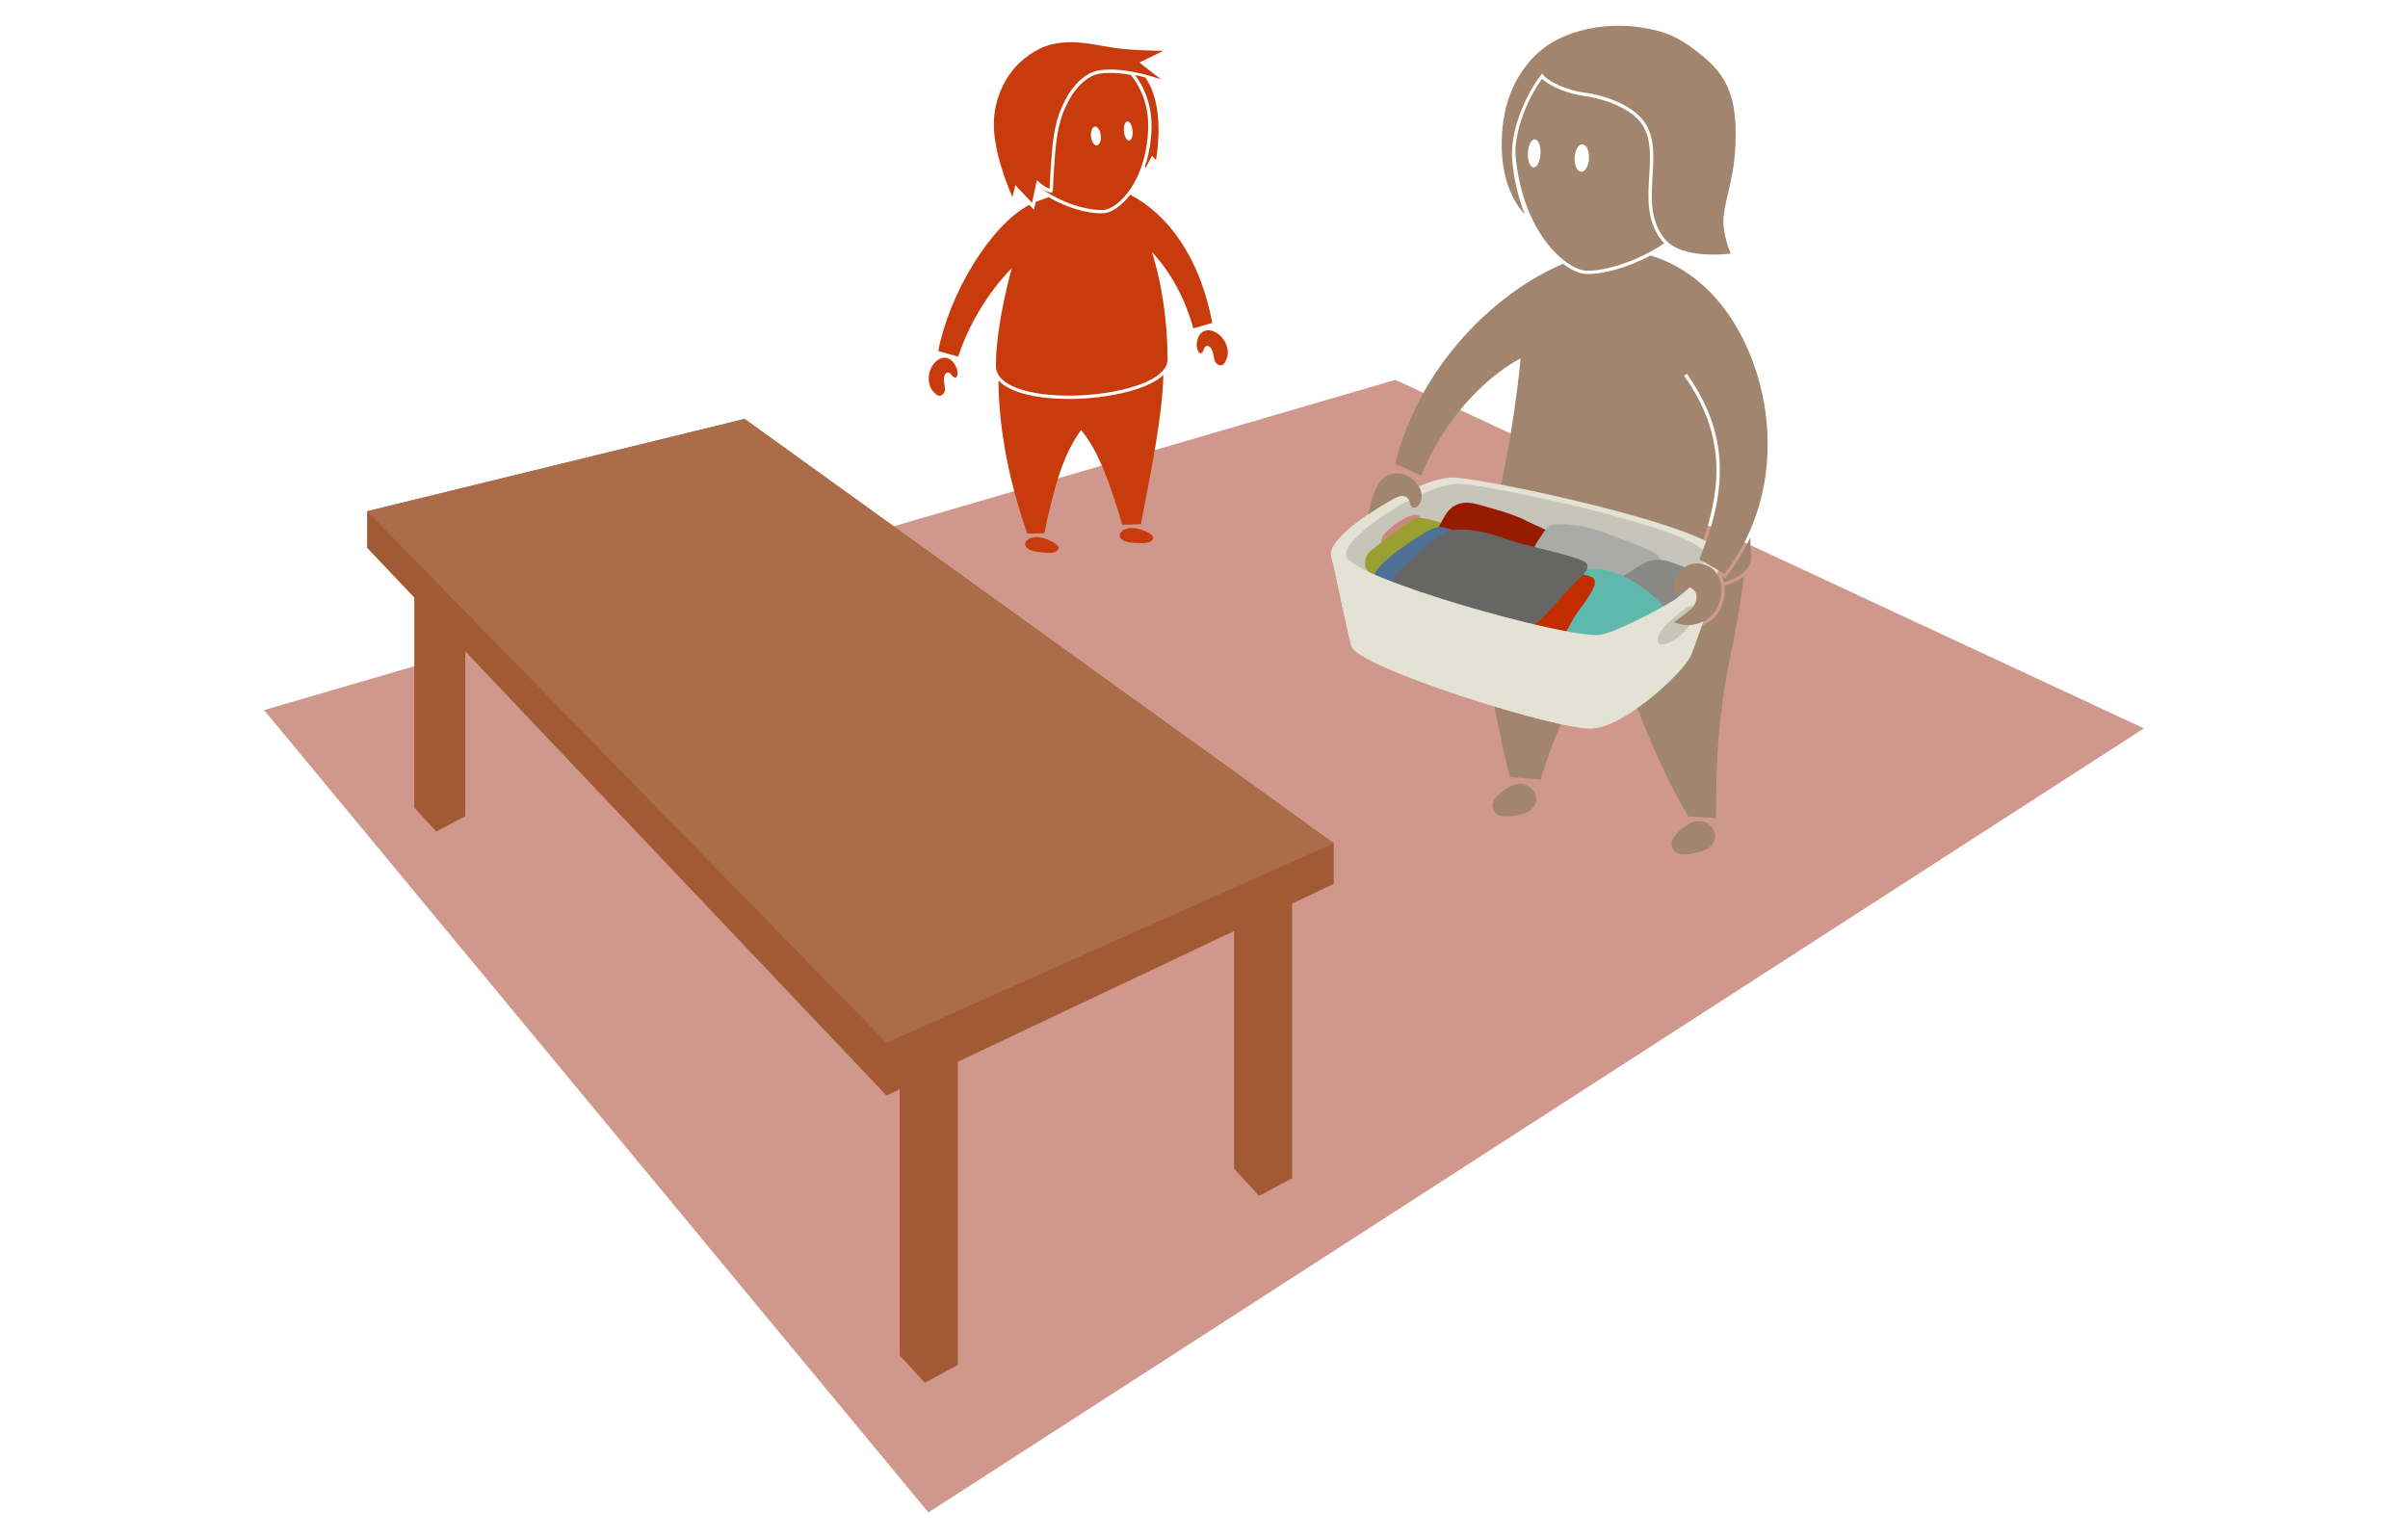 <?xml version="1.0" encoding="utf-8"?>
<!-- Generator: Adobe Illustrator 15.0.2, SVG Export Plug-In . SVG Version: 6.00 Build 0)  -->
<!DOCTYPE svg PUBLIC "-//W3C//DTD SVG 1.1//EN" "http://www.w3.org/Graphics/SVG/1.1/DTD/svg11.dtd">
<svg version="1.1" id="Layer_1" xmlns="http://www.w3.org/2000/svg" xmlns:xlink="http://www.w3.org/1999/xlink" x="0px" y="0px"
	 width="720px" height="460px" viewBox="0 0 720 460" enable-background="new 0 0 720 460" xml:space="preserve">
<g>
	<g>
		<polygon fill="#D0988C" points="417.24,113.588 641.043,217.817 277.598,452.296 78.956,212.349 		"/>
	</g>
</g>
<g>
	<g>
		<path fill="#A1856E" d="M508.783,254.558c-1.793,0.562-5.951,1.676-7.662,0.301c-3.684-2.963,1.238-6.91,3.797-8.391
			C511.488,242.669,516.787,252.038,508.783,254.558z"/>
		<path fill="#A1856E" d="M455.043,243.474c-1.814,0.457-6.016,1.334-7.635-0.148c-3.492-3.178,1.623-6.854,4.256-8.188
			C458.408,231.708,463.143,241.415,455.043,243.474z"/>
	</g>
	<g>
		<g>
			<path fill="#A1856E" d="M521.373,172.407c-1.527,1.164-3.506,2.051-5.732,2.73c0.053,0.4,0.088,0.811,0.1,1.232
				c0.051,1.863-0.822,5.658-2.537,7.645c-2.139,2.482-5.236,3.906-8.496,3.906c-1.516,0-3.045-0.307-4.545-0.914l-1.703-0.688
				l1.502-1.057c1.707-1.203,3.736-2.723,4.023-3.074l0.094-0.127l0.127-0.094c0.336-0.242,0.914-0.705,1.088-0.922
				c0.789-0.99,1.152-2.139,0.949-2.998c-0.107-0.453-0.383-0.842-0.803-1.166c-0.193,0.016-0.385,0.031-0.578,0.045
				c-0.434,0.285-0.885,0.609-1.361,0.961c-0.559,0.414-1.137,0.842-1.717,1.213l-0.588,0.375l-0.555-0.422
				c-0.584-0.443-0.979-1.105-1.18-1.92c-0.346,0.004-0.695,0.008-1.033,0.008c-19.76,0-46.152-5.672-52.432-13.809
				c-1.318-1.709-1.75-3.477-1.285-5.252c0.436-1.66,0.85-3.316,1.248-4.965c-1.09,1.76-1.793,3.537-2.035,5.264
				c-2.895,20.719,0.914,46.942,7.48,73.983l9.277,0.789c4.82-16.086,12.273-32.041,21.758-41.959
				c5.928,18.912,13.572,38.117,22.373,52.996l8.303,0.443C512.836,204.976,518.846,196.173,521.373,172.407z"/>
		</g>
		<g>
			<path fill="#A1856E" d="M508.137,84.397c-4.08-3.402-9.008-6.344-14.639-7.982c-7.439,3.971-14.641,5.549-18.678,5.549
				c-0.117,0-0.232-0.002-0.346-0.004c-1.982-0.045-4.5-1.07-7.129-3.051c-19.885,8.4-42.768,29.998-50.176,59.748l7.746,3.562
				c10.982-26.203,29.758-35.025,29.758-35.025s-2.15,25.043-8.996,51.141c-2.592,9.889,29.834,18.006,53.646,17.799
				c-0.084-1.908,0.723-4.148,2.137-5.82c1.426-1.691,3.373-2.658,5.514-2.77l0.088-0.213c9.186-22.412,8.17-38.344-3.512-54.988
				l0.818-0.574c11.834,16.861,12.939,32.977,3.783,55.535l7.438,4.254C538.141,142.604,528.387,101.286,508.137,84.397z"/>
		</g>
		<path fill="#E4E1D5" d="M514.105,165.34c-0.963-7.371-68.014-22.014-79.385-22.527c-10.297-0.467-38.574,17.076-36.678,23.477
			c0.783,2.645,5.006,23.471,6.039,26.961c1.861,6.281,62.584,25.5,72.268,24.574c10.355-0.986,27.543-17.471,29.256-21.893
			C507.803,190.252,514.912,171.528,514.105,165.34z"/>
		<path fill="#C7C4BA" d="M509.646,165.483c1.139,8.734-20.615,23.348-31.496,24.387c-10.172,0.971-73.705-16.908-75.66-23.504
			c-1.75-5.91,24.355-22.105,33.863-21.678C446.852,145.165,508.758,158.682,509.646,165.483z"/>
		<g>
			<path fill="#C9887A" d="M413.219,162.624c-0.969-1.881,1.725-4.316,4.277-6.102c2.943-2.062,6.344-3.508,7.27-1.711
				c1.178,2.287-0.996,4.461-3.518,6.271C418.197,163.278,414.078,164.286,413.219,162.624z"/>
			<path fill="#99A031" d="M423.336,155.032c2.668-0.799,9.615,2.008,11.346,3.055c3.91,2.365,7.307,5.539,5.283,10.859
				c-1.963,5.164-8.145,9.365-13.143,10.449c-3.658,0.797-7.688-0.318-10.629-2.5c-1.959-1.455-6.777-4.834-7.801-7.148
				c-0.762-1.721,0.02-3.404,1.074-4.689C409.777,164.678,421.258,155.653,423.336,155.032z"/>
			<path fill="#971B00" d="M442.006,150.879c4.854,1.41,10.209,2.643,14.865,5.115c3.07,1.633,9.555,3.465,10.643,7.625
				c1.129,4.309-4.111,9.35-6.314,12.172c-5.408,6.93-18.1,1.658-24.619-1.602c-4.053-2.029-3.721-5.389-5.488-9.223
				c-0.859-1.869-2.115-2.961-1.754-5.184c0.229-1.42,1.791-3.906,2.508-5.221C434.164,150.309,437.834,149.665,442.006,150.879z"/>
			<path fill="#AAABA8" d="M458.209,166.116c-0.084-2.318,1.924-4.811,3.133-6.613c1.645-2.449,2.32-2.791,5.182-2.768
				c5.172,0.047,10.359,1.27,15.107,3.256c3.992,1.664,8.414,2.932,12.125,4.816c8.062,4.094-3.402,11.031-7.346,12.639
				C479.936,180.083,458.598,176.786,458.209,166.116z"/>
			<path fill="#888886" d="M478.646,181.569c-3.789-3.979,5.891-8.611,8.58-10.412c4.973-3.336,7.617-4.936,13.115-2.781
				c1.834,0.717,4.188,1.258,5.578,2.893c1.762,2.068,0.492,3.385-1.709,5.283c-2.672,2.301-5.457,4.061-7.947,6.705
				c-3.303,3.504-4,4.041-8.223,2.625C484.871,184.815,481.15,184.2,478.646,181.569z"/>
			<path fill="#4E7094" d="M425.271,159.756c3.688-2.344,5.57-2.785,9.652-0.969c3.496,1.559,6.932,3.887,10.328,5.695
				c3.029,1.613,6.441,2.514,9.254,4.283c1.371,3.637-6.074,9.023-8.352,11.441c-1.404,1.492-3.219,4.197-5.008,5.121
				c-2.201,1.143-4.004,0.254-6.336-0.668c-5.57-2.201-11.127-4.258-16.387-7.162c-1.529-0.846-6.416-2.545-7.328-4.049
				C408.908,169.844,422.904,161.26,425.271,159.756z"/>
			<path fill="#5FB8AC" d="M460.303,183.495c0.576-2.537,4.404-5.607,6.01-7.428c1.479-1.674,2.854-3.543,4.738-4.576
				c8.031-4.398,19.615,2.695,25.443,8.803c2.814,2.947,0.883,3.857-1.918,5.545c-3.027,1.818-6.25,3.418-9.352,5.014
				c-5.979,3.077-8.775,5.26-14.838,1.913C467.312,191.067,459.029,189.096,460.303,183.495z"/>
			<path fill="#C22D00" d="M441.492,183.016c-5.143-2.215,0.852-7.277,3.178-10.465c3.916-5.363,6.189-9.5,12.82-7.98
				c4.998,1.148,9.053,4.785,13.697,6.629c3.043,1.211,7.215,0.521,5.148,4.875c-1.695,3.576-4.797,6.699-6.539,10.074
				c-1.674,3.24-2.658,5.704-6.451,4.883c-3.15-0.682-6.078-2.633-9.17-3.645C449.924,185.997,445.625,184.799,441.492,183.016z"/>
			<path fill="#666665" d="M429.004,161.319c3.432-2.393,4.934-3.213,9.234-2.932c4.328,0.281,8.094,1.438,12.164,2.824
				c6.758,2.305,13.793,3.408,20.449,5.623c1.102,0.365,3.434,0.932,3.768,2.17c0.455,1.686-2.277,3.885-3.283,4.865
				c-3.729,3.635-6.904,7.816-10.662,11.395c-6.465,6.165-15.986,1.332-23.602-0.494c-3.877-0.93-7.682-2.168-11.385-3.643
				c-2.883-1.15-7.221-2.434-8.615-5.551c-1.457-3.252,1.533-5.162,3.693-7.041C423.523,166.133,425.99,163.422,429.004,161.319z"/>
			<path fill="#E4E1D5" d="M478.15,189.87c-10.172,0.971-73.705-16.908-75.66-23.504c-0.545-1.838,1.605-4.67,5.109-7.686
				c-0.879-0.623-1.84-1.158-2.801-1.732c-4.506,3.641-7.406,7.145-6.756,9.342c0.783,2.645,5.006,23.471,6.039,26.961
				c1.861,6.281,62.584,25.5,72.268,24.574c10.355-0.986,27.543-17.471,29.256-21.893c0.373-0.963,0.895-2.326,1.486-3.912
				c-4.908-1.422-2.357-8.418-6.482-12.59C495.078,182.795,482.381,189.465,478.15,189.87z"/>
			<path fill="#C7C4BA" d="M495.924,192.294c-1.002-1.444,0.881-4.526,3.762-6.877c1.492-1.219,4.789-4.447,6.631-4.258
				c3.121,0.328-0.527,5.479-2.869,7.902C500.617,191.995,496.721,193.45,495.924,192.294z"/>
		</g>
	</g>
	<g>
		<path fill="#A1856E" d="M415.418,149.909c1.424-0.779,4.201-2.926,5.844-0.465c0.525,0.785,0.125,2.012,1.26,2.316
			c1.018,0.273,1.715-0.6,2.092-1.367c1.699-3.471-1.418-7.225-4.453-8.371c-3.143-1.188-6.127-0.16-7.949,2.623
			c-0.842,1.287-2.779,5.664-2.965,9.133C411.953,151.79,414.875,150.206,415.418,149.909z"/>
	</g>
	<g>
		<g>
			<path fill="#A1856E" d="M512.445,183.362c-2.406,2.793-6.863,4.756-11.91,2.719c0,0,3.801-2.676,4.258-3.303
				c0,0,0.939-0.684,1.281-1.109c1.543-1.938,2.008-4.762-0.891-6.105c-1.223,0.627-2.598,1.838-3.939,2.693
				c-1.605-1.217-1.066-4.877,0.98-7.299c2.291-2.719,5.77-3.059,8.785-1.529c2.51,1.275,3.654,4.162,3.73,6.969
				C514.787,178.112,513.928,181.643,512.445,183.362z"/>
		</g>
		<g>
			<g>
				<path fill="#A1856E" d="M501.244,178.256c0.574-0.365,1.152-0.797,1.725-1.219c-0.838,0.039-1.664,0.062-2.479,0.08
					C500.643,177.588,500.887,177.985,501.244,178.256z"/>
			</g>
		</g>
	</g>
	<g>
		<path fill="#A1856E" d="M523.348,160.711c-1.871,4.074-4.258,8.035-7.238,11.805l-0.266,0.338l-1.023-0.586
			c0.262,0.59,0.488,1.207,0.637,1.877c5.191-1.594,8.359-4.203,8.092-8.043C523.42,164.237,523.365,162.454,523.348,160.711z"/>
	</g>
	<g>
		<path fill="#A1856E" d="M518.947,38.057c-0.348-13.248-5.789-18.199-11.902-22.932c-5.078-3.924-9.443-6.057-17.471-7.066
			c-7.916-0.994-16.234,0.078-23.447,3.523c-8.131,3.887-15.014,12.801-16.629,24.689c-2.666,19.6,6.41,27.746,6.41,27.746
			c-1.836-4.588-3.205-9.975-3.756-16.176c-0.688-7.686,3.168-18.57,8.893-25.9c1.74,2.684,8.223,5.158,12.193,5.676
			c7.434,0.971,15.66,4.184,18.891,9.527c5.814,9.621-2.619,24.229,5.678,34.352c5.215,6.361,19.701,4.338,19.701,4.338
			s-2.646-5.898-2.152-11.008C516.025,57.891,519.305,52,518.947,38.057z"/>
		<g>
			<path fill="#A1856E" d="M497.033,72.129c-4.738-5.781-4.314-12.793-3.904-19.572c0.334-5.527,0.65-10.748-1.855-14.895
				c-3.236-5.354-11.807-8.223-18.164-9.053c-3.527-0.461-9.324-2.453-12.018-5.068c-4.67,6.418-7.797,15.01-8.002,21.754
				c0.025,0.453,0.051,0.906,0.092,1.365c2.049,22.914,15.125,34.156,21.314,34.299c4.975,0.111,14.461-2.385,23.109-8.203
				C497.408,72.555,497.213,72.348,497.033,72.129z M460.621,45.95c-0.104,2.32-1.037,4.162-2.078,4.115
				c-1.037-0.047-1.811-1.963-1.703-4.285c0.102-2.318,1.037-4.162,2.078-4.119C459.961,41.709,460.729,43.629,460.621,45.95z
				 M472.777,51.393c-1.182-0.055-2.066-1.939-1.963-4.211c0.102-2.277,1.146-4.072,2.334-4.025
				c1.182,0.055,2.064,1.941,1.967,4.213C475.01,49.643,473.969,51.444,472.777,51.393z"/>
			<path fill="#A1856E" d="M459.68,22.356c-2.963,4.039-5.115,8.852-6.084,14.27c1.539-5.16,4.145-10.406,7.348-14.547
				C460.52,22.168,460.096,22.258,459.68,22.356z"/>
		</g>
	</g>
</g>
<g>
	<polygon fill="#A15A34" points="286.374,408.208 276.505,413.507 269.014,405.339 269.014,301.046 286.374,301.046 	"/>
	<polygon fill="#A15A34" points="139.136,244.03 130.456,248.69 123.868,241.507 123.868,149.786 139.136,149.786 	"/>
	<polygon fill="#A15A34" points="386.346,352.347 376.477,357.644 368.984,349.476 368.984,248.825 386.346,248.825 	"/>
	<g>
		<polygon fill="#A15A34" points="398.797,252.177 222.644,125.292 109.771,152.893 109.771,163.825 265.058,327.618 
			398.797,264.323 		"/>
		<polygon fill="#AB6C4A" points="265.058,311.827 109.771,152.893 222.644,125.292 398.797,252.177 		"/>
	</g>
</g>
<g>
	<path fill="#C83B0C" d="M366.742,107.407c-0.492,1.184-1.158,2.361-2.537,1.633c-1.221-0.643-1.139-1.918-1.41-3.059
		c-0.344-1.461-0.863-2.506-1.785-2.551c-1.244-0.062-0.992,2.162-1.934,2.203c-0.748,0.031-1.008-0.904-1.195-1.754
		c-0.199-0.922,0.068-2.158,0.369-2.92c0.656-1.674,2.023-2.406,3.66-2.129C365.449,99.428,368.16,104.016,366.742,107.407z"/>
	<path fill="#C83B0C" d="M279.065,117.125c0.856,0.955,1.877,1.844,2.934,0.697c0.936-1.012,0.438-2.188,0.314-3.352
		c-0.159-1.492-0.02-2.652,0.837-3c1.151-0.471,1.656,1.709,2.553,1.434c0.718-0.217,0.651-1.188,0.546-2.051
		c-0.117-0.934-0.781-2.012-1.316-2.631c-1.178-1.359-2.709-1.598-4.159-0.791C277.633,109.172,276.601,114.401,279.065,117.125z"/>
	<path fill="#C83B0C" d="M309.93,164.995c1.395,0.232,4.609,0.678,5.779-0.027c2.52-1.523-1.504-3.332-3.549-3.992
		C306.912,159.278,303.713,163.952,309.93,164.995z"/>
	<path fill="#C83B0C" d="M338.336,162.276c1.404,0.145,4.643,0.393,5.764-0.387c2.422-1.672-1.705-3.229-3.787-3.762
		C334.971,156.758,332.066,161.62,338.336,162.276z"/>
	<g>
		<g>
			<path fill="#C83B0C" d="M319.561,119.315c-8.439,0-17.312-1.537-21.007-5.555c0.06,15.119,3.429,31.076,8.621,45.826l5.062-0.113
				c3.076-14.447,5.553-23.256,11.006-30.889c5.133,6.168,8.57,15.582,12.33,28.365l5.547-0.209
				c2.932-15.32,6.441-32.088,6.732-44.594C342.66,117.057,329.516,119.315,319.561,119.315z"/>
		</g>
	</g>
	<g>
		<g>
			<path fill="#C83B0C" d="M328.34,21.094c-5.041,0.941-8.723,6.436-9.891,8.969c-0.674,1.451-2.355,4.061-3.404,10.832
				c-0.781,5.061-1.203,15.451-1.223,15.553c-1.336-0.303-3.799-2.547-3.799-2.547l-1.438,6.777l-4.984-5.318l-0.869,3.58
				c0,0-5.285-11.416-5.567-20.955c-0.267-9.061,4.218-16.232,8.218-19.695c3.316-2.873,6.77-4.881,11.664-5.486
				c5.42-0.67,9.932,0.547,16.148,1.52c4.953,0.773,14.652,0.887,14.652,0.887l-7.164,3.492l6.459,5.045
				C347.143,23.747,336.021,19.655,328.34,21.094z"/>
		</g>
		<path fill="#C83B0C" d="M356.807,98.204l5.662-1.639c-3.709-19.785-13.449-32.586-24.529-38.334
			c-2.676,3.477-5.658,5.363-7.82,5.533c-0.301,0.023-0.625,0.035-0.963,0.035c-3.906,0-10.006-1.531-15.613-4.836
			c-1.104,0.396-2.244,0.812-3.465,1.256c-0.135,0.049-0.271,0.113-0.408,0.166l-0.105,0.5l-0.398,1.875l-1.311-1.398l-0.094-0.102
			c-11.52,6.109-23.814,26.24-27.233,43.721l5.953,1.67c5.409-16.383,16.036-26.424,16.036-26.424s-4.744,16.633-4.744,29.133
			c0,13.867,51.328,10.357,51.328-1.848c0-18.852-4.678-32.105-4.678-32.105S352.77,83.348,356.807,98.204z"/>
		<path fill="#C83B0C" d="M343.328,24.567c-0.289-0.508-0.605-0.977-0.938-1.416c-0.91-0.24-1.93-0.477-3-0.695
			c3.406,4.559,5.117,10.102,4.914,16.111c-0.146,4.322-0.906,8.096-2.012,11.338l0.246,0.295l1.951-3.643l1.137,1.346
			C345.627,47.903,348.451,33.557,343.328,24.567z"/>
	</g>
	<path fill="#C83B0C" d="M338.113,22.397c-1.986-0.355-4.107-0.609-6.146-0.609c-1.258,0-2.416,0.098-3.443,0.289
		c-4.748,0.889-8.227,6.369-9.166,8.408c-0.096,0.203-0.209,0.428-0.336,0.684c-0.787,1.561-2.104,4.174-2.988,9.879
		c-0.441,2.861-0.84,7.863-1.182,14.863c-0.031,0.637-0.031,0.637-0.045,0.717l-0.188,1.025l-1.018-0.23
		c-0.893-0.201-2.051-0.988-2.945-1.686l-0.014,0.062c6.916,5.346,15.385,7.281,19.398,6.969c4.223-0.334,12.73-8.508,13.264-24.236
		C343.523,32.053,341.451,26.561,338.113,22.397z M327.959,43.471c-0.812,0.08-1.592-1.109-1.748-2.658
		c-0.154-1.549,0.379-2.869,1.184-2.951c0.811-0.08,1.592,1.107,1.746,2.66C329.297,42.071,328.764,43.389,327.959,43.471z
		 M337.633,42.028c-0.711,0.07-1.416-1.152-1.578-2.734c-0.156-1.58,0.293-2.92,1.004-2.994c0.711-0.068,1.418,1.154,1.576,2.738
		C338.795,40.618,338.34,41.958,337.633,42.028z"/>
</g>
<polygon fill="#A1856E" points="510.844,159.95 508.152,167.303 515.59,171.557 520.607,163.948 "/>
</svg>
